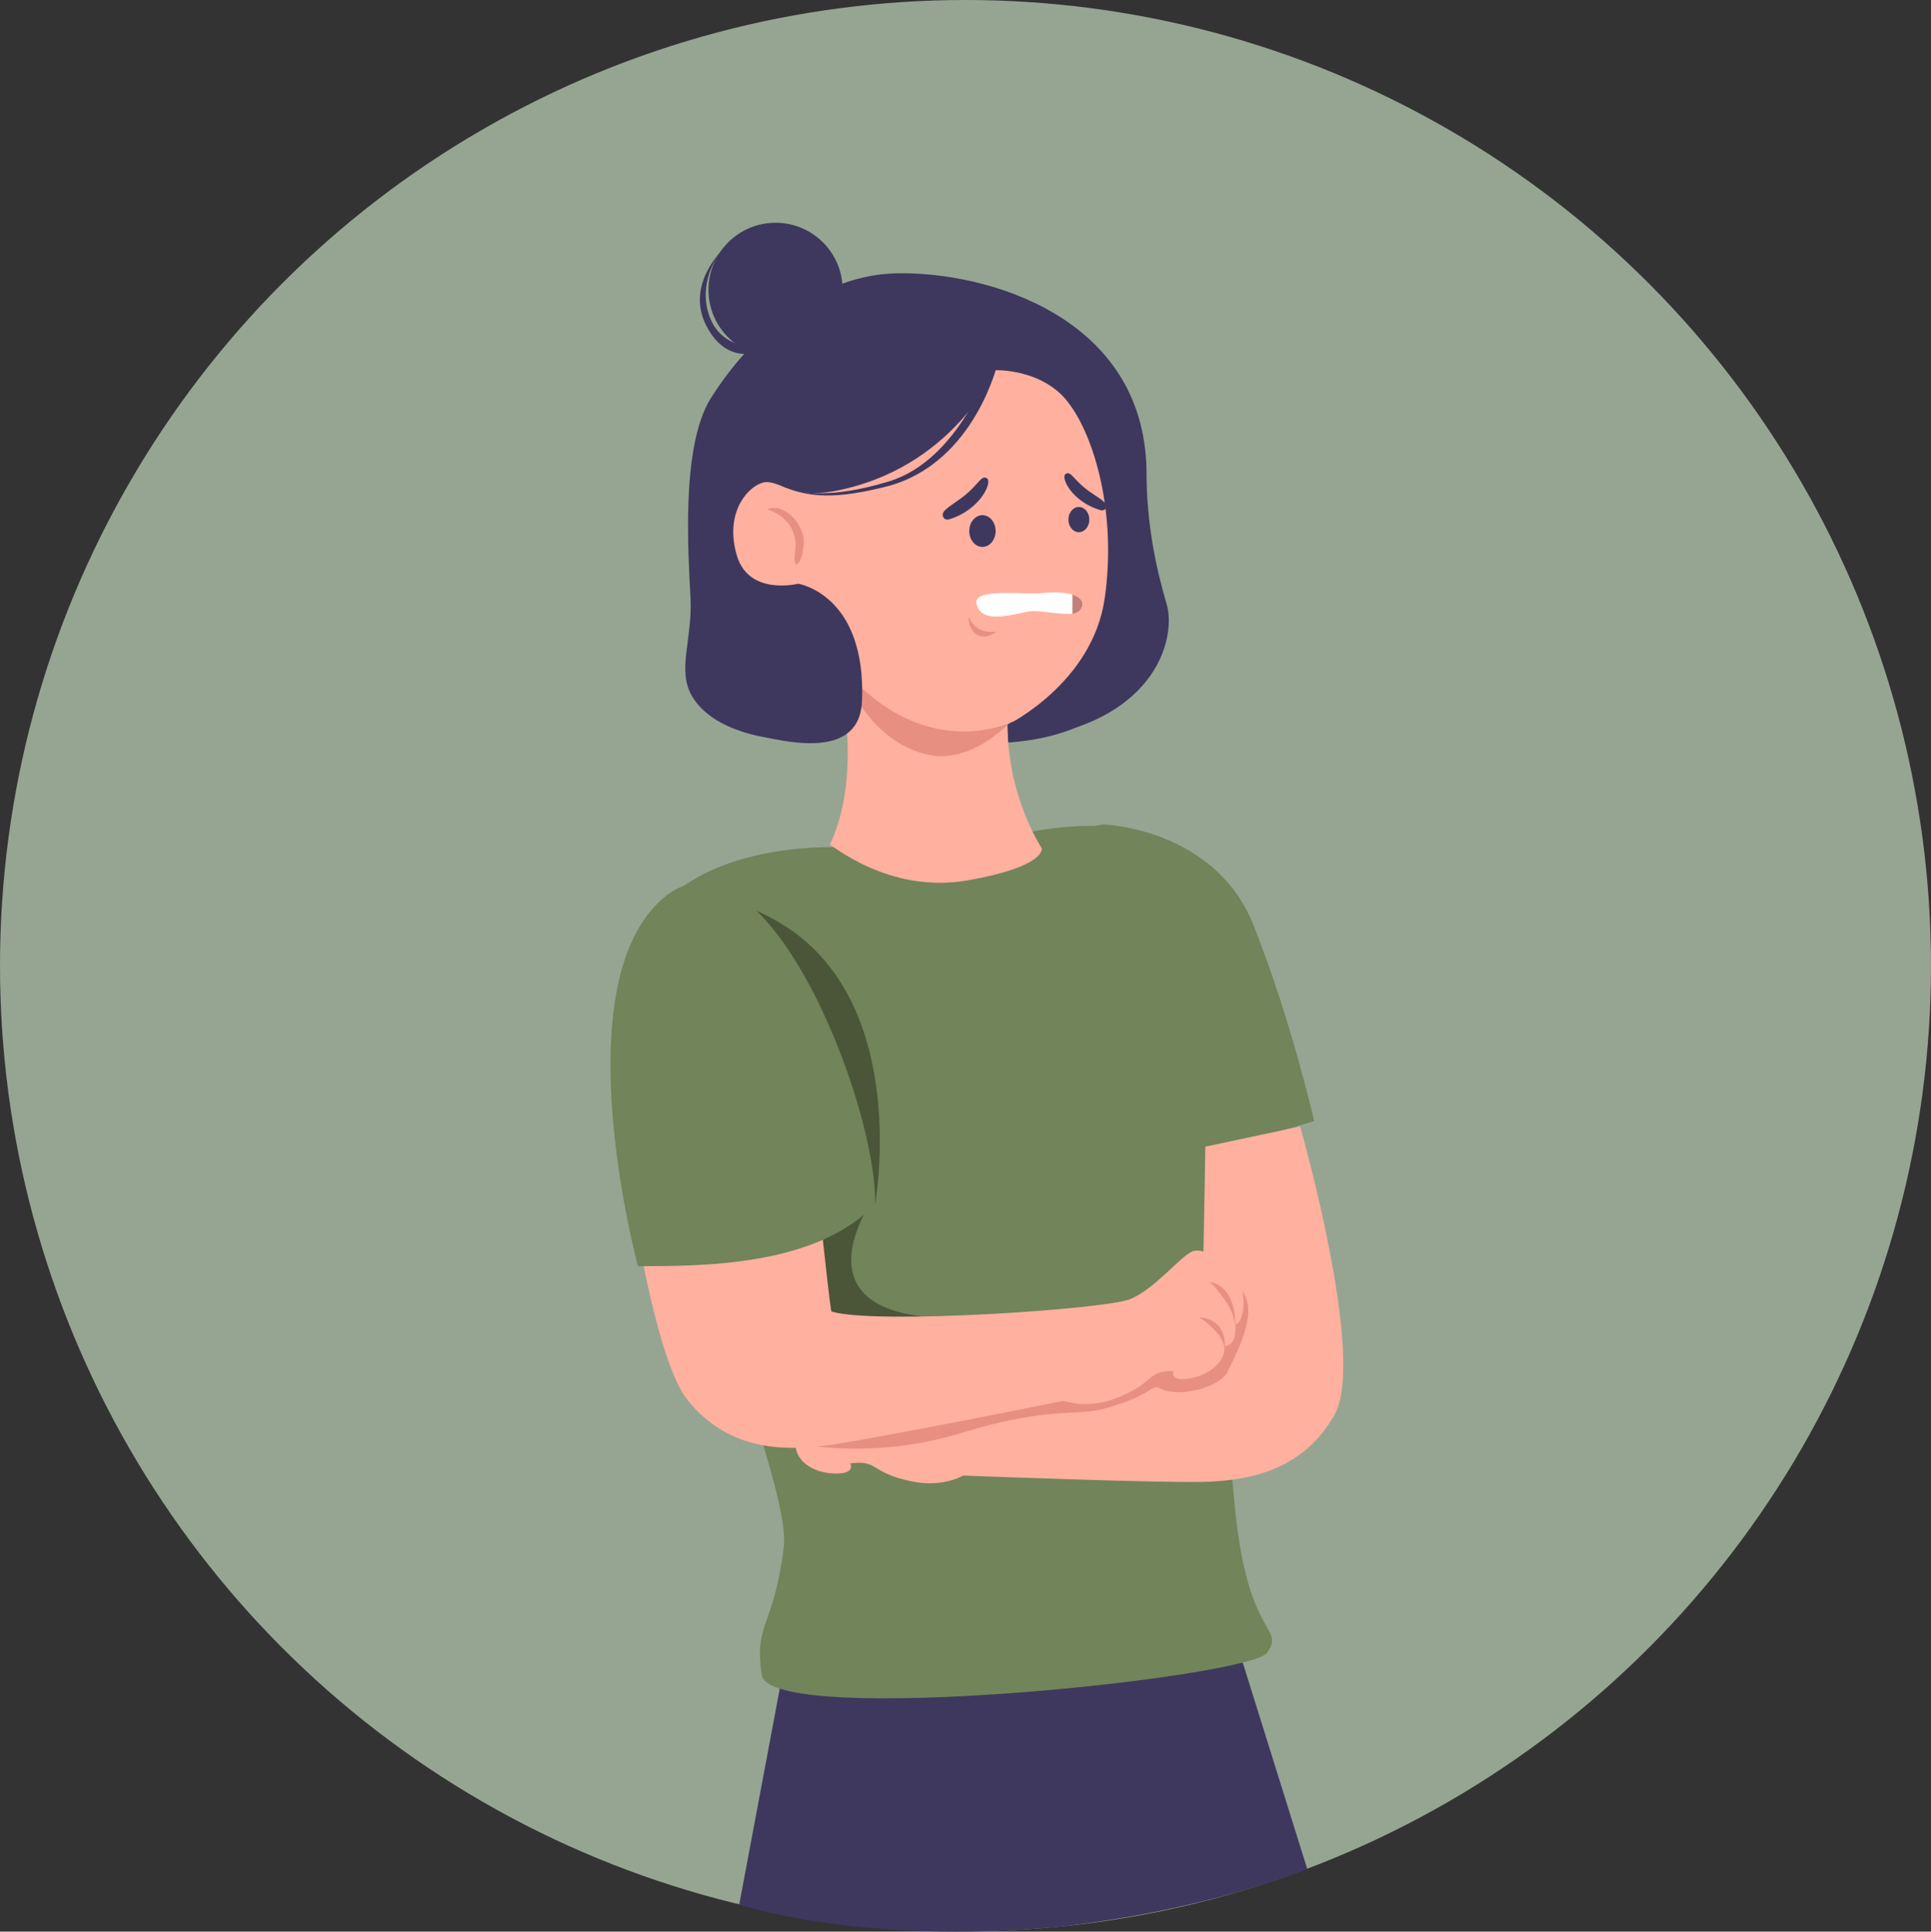 <?xml version="1.0" encoding="UTF-8"?>
<svg id="Layer_2" xmlns="http://www.w3.org/2000/svg" viewBox="0 0 1413.45 1413.75">
  <rect x="0" y="0" width="1413.45" height="1413.75" fill="#333333" stroke="none"/>
  <defs>
    <style>
      .cls-1 {
        fill: #4a5637;
      }

      .cls-2 {
        fill: #ffb09f;
      }

      .cls-3 {
        fill: #fff;
      }

      .cls-4 {
        fill: #e78f81;
      }

      .cls-5 {
        fill: #71845a;
      }

      .cls-6 {
        fill: #95a592;
      }

      .cls-7 {
        fill: #3e385e;
      }

      .cls-8 {
        fill: #c18176;
      }
    </style>
  </defs>
  <g id="Layer_1-2" data-name="Layer_1">
    <g>
      <circle class="cls-6" cx="706.72" cy="706.72" r="706.72"/>
      <path class="cls-7" d="M571.87,1230.04l-30.77,163.89s88.55,29.91,234.04,16.25c109.24-12.13,181.74-42.28,181.74-42.28l-47.22-151.07s-269.37,23.94-337.8,13.22Z"/>
      <g>
        <path class="cls-5" d="M808.34,603.45s81.22,2.95,109.28,73.84c28.06,70.89,44.3,143.25,44.3,143.25-2.03.51-67.93,22.15-122.58,23.63-51.75,1.4-112.24-234.81-31.01-240.72Z"/>
        <path class="cls-5" d="M621.86,620.39s-115.19-9.16-152.11,62.58c-36.92,71.74,111.36,389.77,103.98,449.3-7.38,59.53-21.9,54.85-16.16,93.54,5.76,38.84,357.31,2.36,369.99-16.26,12.68-18.61-11.81-10.68-22.15-93.11-10.34-82.42-10.34-256.42-10.34-303.74s-13.69-189.94-47.26-200.77c-91.56-29.54-183.13,40.5-225.95,8.45Z"/>
        <g>
          <path class="cls-2" d="M951.68,824.47s48.73,169.83,25.11,211.18c-23.63,41.35-63.18,47.38-91.4,48.8-28.22,1.41-180.33-4.49-180.33-4.49,0,0-14.77,8.86-36.92,4.43-31.69-6.34-25.11-16.24-45.78-13.29,0,0,4.43,7.38-10.34,7.38s-28.06-7.38-29.54-19.2c-4.43,0-8.86-1.48-10.34-14.77-2.95,1.48-10.34-8.86-8.86-26.58,1.48-17.72,22.15-32.49,31.01-31.01,8.86,1.48,31.75,22.89,50.95,27.32,19.2,4.43,202.32-13.29,233.34-28.06,1.48,0,3.69-146.94,3.69-146.94l69.41-14.77Z"/>
          <path class="cls-4" d="M582.86,1062.02s-1.48-5.91,4.43-14.77c5.91-8.86,10.34-11.81,10.34-11.81,0,0-20.68,2.95-14.77,26.58Z"/>
          <path class="cls-4" d="M572.42,1046.59s-1.34-7.88,4.02-19.69c5.36-11.81,9.37-15.75,9.37-15.75,0,0-18.75,3.94-13.39,35.44Z"/>
        </g>
      </g>
      <path class="cls-1" d="M638.2,879.08s-61.28,87.2,62.81,85.6c88.6-1.14-97.76,20.9-99.17,15.58s-17.71-94.92-17.71-94.92l54.07-6.26Z"/>
      <path class="cls-4" d="M571.46,1053.92s59.25,17.25,132.45-5.19c64.77-19.86,82.78-11.8,104.37-17.75,37.52-10.34,33.85-18.82,41.34-14.63,11.81,6.6,43.48,0,49.37-13.23,5.89-13.22,32.81-59.03-5.45-66.83-38.25-7.79-210.63,103.75-322.08,117.64Z"/>
      <g>
        <path class="cls-2" d="M452.45,810.37s20.99,177.36,50.9,214.42c29.91,37.06,69.92,36.72,98.01,33.62,28.09-3.1,177.32-33.16,177.32-33.16,0,0,15.99,6.4,37.15-1.51,30.28-11.3,22.2-20.04,43.08-20.41,0,0-3.2,8,11.38,5.64s26.53-11.76,26.1-23.66c4.37-.71,8.51-2.87,7.85-16.23,3.15.99,8.79-10.39,4.51-27.65-4.28-17.26-27.04-28.55-35.56-25.68-8.51,2.87-27.7,27.66-45.95,35.09-18.25,7.43-185.58,18.75-218.55,9.11-1.46.24-17.67-162.33-17.67-162.33l-138.58,12.75Z"/>
        <path class="cls-4" d="M896.45,988.07s.52-6.07-6.73-13.87c-7.24-7.81-12.09-10.02-12.09-10.02,0,0,20.88-.38,18.81,23.89Z"/>
        <path class="cls-4" d="M904.3,971.18s.07-7.99-7.1-18.8-11.76-14.06-11.76-14.06c0,0,19.13.9,18.86,32.86Z"/>
      </g>
      <ellipse class="cls-7" cx="723.49" cy="503.19" rx="91.99" ry="40.77"/>
      <g>
        <path class="cls-2" d="M609.26,474.11s26.52,83.91-1.88,144.25c.08-1.47,42.41,36.15,100.64,26.02,58.23-10.13,54.52-23.59,54.52-23.59,0,0-31.46-47.35-23.7-108.8,7.76-61.45-129.58-37.88-129.58-37.88Z"/>
        <path class="cls-4" d="M611.43,476.58s15.56,62.03,65.49,75.26c49.93,13.24,91.76-60.31,91.76-60.31l-157.25-14.96Z"/>
      </g>
      <g>
        <path class="cls-1" d="M475.11,680.9s29.66-47.13,98.84-3.56c93.14,58.65,66.58,204.22,66.58,204.22l-39.95-5.97-125.47-194.69Z"/>
        <path class="cls-5" d="M466.99,926.72c46.09-.16,129.3.54,173.54-45.16,1.93-74.5-82.82-287.88-155.88-223.51-73.06,64.37-17.67,268.66-17.67,268.66Z"/>
      </g>
      <path class="cls-2" d="M813.6,373.09c-11.51-79.92-72.53-137.27-136.31-128.09-41.75,6.01-74.33,39.05-88.62,83.57-26-13.36-51.28-20.73-54.72-1.45-7.38,41.35-26.58,121.1,20.68,135.87,13.7,4.28,27.4-2,39.95-13.07,23.33,56.06,72.96,91.91,124.38,84.5,63.78-9.18,106.15-81.41,94.65-161.34Z"/>
      <path class="cls-7" d="M728.46,270.91s-31.01,72.36-118.15,88.61c-32.49,5.91-41.35-10.34-53.17-5.91-11.81,4.43-26.58,23.63-17.72,53.17,8.86,29.54,44.78,20.44,44.78,20.44,0,0,49.89,7.65,46.78,85.89-1.7,42.82-54.64,29.54-70.89,26.58-16.24-2.95-41.35-10.34-53.17-29.54-11.81-19.2,0-41.35-1.48-72.36-1.48-31.01-7.38-110.76,14.77-146.2,22.15-35.44,70.89-90.09,135.87-91.56,64.98-1.48,181.65,31.01,183.13,144.73,0,39.87,7.38,72.36,14.77,97.47,7.38,25.11-8.22,91.17-116.03,100.03l-.34-11.83s62.15-30.51,71.01-92.53c8.86-62.03-7.38-118.15-26.58-143.25-19.2-25.11-53.59-23.72-53.59-23.72Z"/>
      <ellipse class="cls-7" cx="719.13" cy="388.66" rx="9.64" ry="11.62"/>
      <ellipse class="cls-7" cx="789.71" cy="380.28" rx="7.65" ry="9.23"/>
      <circle class="cls-7" cx="567.69" cy="212.14" r="49.11"/>
      <path class="cls-7" d="M534.88,176.92s-35.43,28.35-17.57,62.08c17.86,33.73,47.06,14.74,47.06,14.74l-5.39.85s-27.35,2.41-37.84-18.85c-10.49-21.26-1.59-46.56,13.75-58.82Z"/>
      <path class="cls-7" d="M730.47,265.07s-16.44,72.57-79.37,90.43c-39.12,10.2-59.24,8.79-79.37,0,.28-.28,1.7-.85,1.7-.85,0,0,17.84,15.66,77.1-2.27,52.02-15.73,74.83-86.17,74.83-86.17l5.1-1.13Z"/>
      <path class="cls-4" d="M588.31,398.69c1.28-15.2-14.81-31.07-26.72-25.97,0,0,23.95,6.52,20.44,31.29-2.13,15.05,5,9.89,6.27-5.31Z"/>
      <path class="cls-7" d="M694.41,380.22c22.99-6.87,32.4-27.48,27.93-30.19s-6.13,5.5-19.2,14.89c-9.18,6.6-13.67,8.93-13.05,12.48s4.32,2.81,4.32,2.81Z"/>
      <path class="cls-7" d="M805.79,373.46c-21.14-6.07-29.8-24.27-25.68-26.66,4.11-2.39,5.64,4.85,17.65,13.15,8.45,5.83,12.57,7.89,12,11.02-.57,3.13-3.97,2.48-3.97,2.48Z"/>
      <path class="cls-3" d="M762.7,434.06c-13.48,1.34-50.21-4-47.93,7.67,3.42,17.58,32.82,5.53,41.32,5.53s16.77,2.26,27.86,2.02c11.1-.24,16.77-19.01-21.25-15.23Z"/>
      <path class="cls-8" d="M784.97,435.22v14.08s6.61-.75,7.26-6.59c.61-5.45-7.26-7.49-7.26-7.49Z"/>
      <path class="cls-4" d="M709.1,451.29s3.9,13.46,20.43,10.98c-13.11,9.56-21.13-1.65-20.43-10.98Z"/>
    </g>
  </g>
</svg>